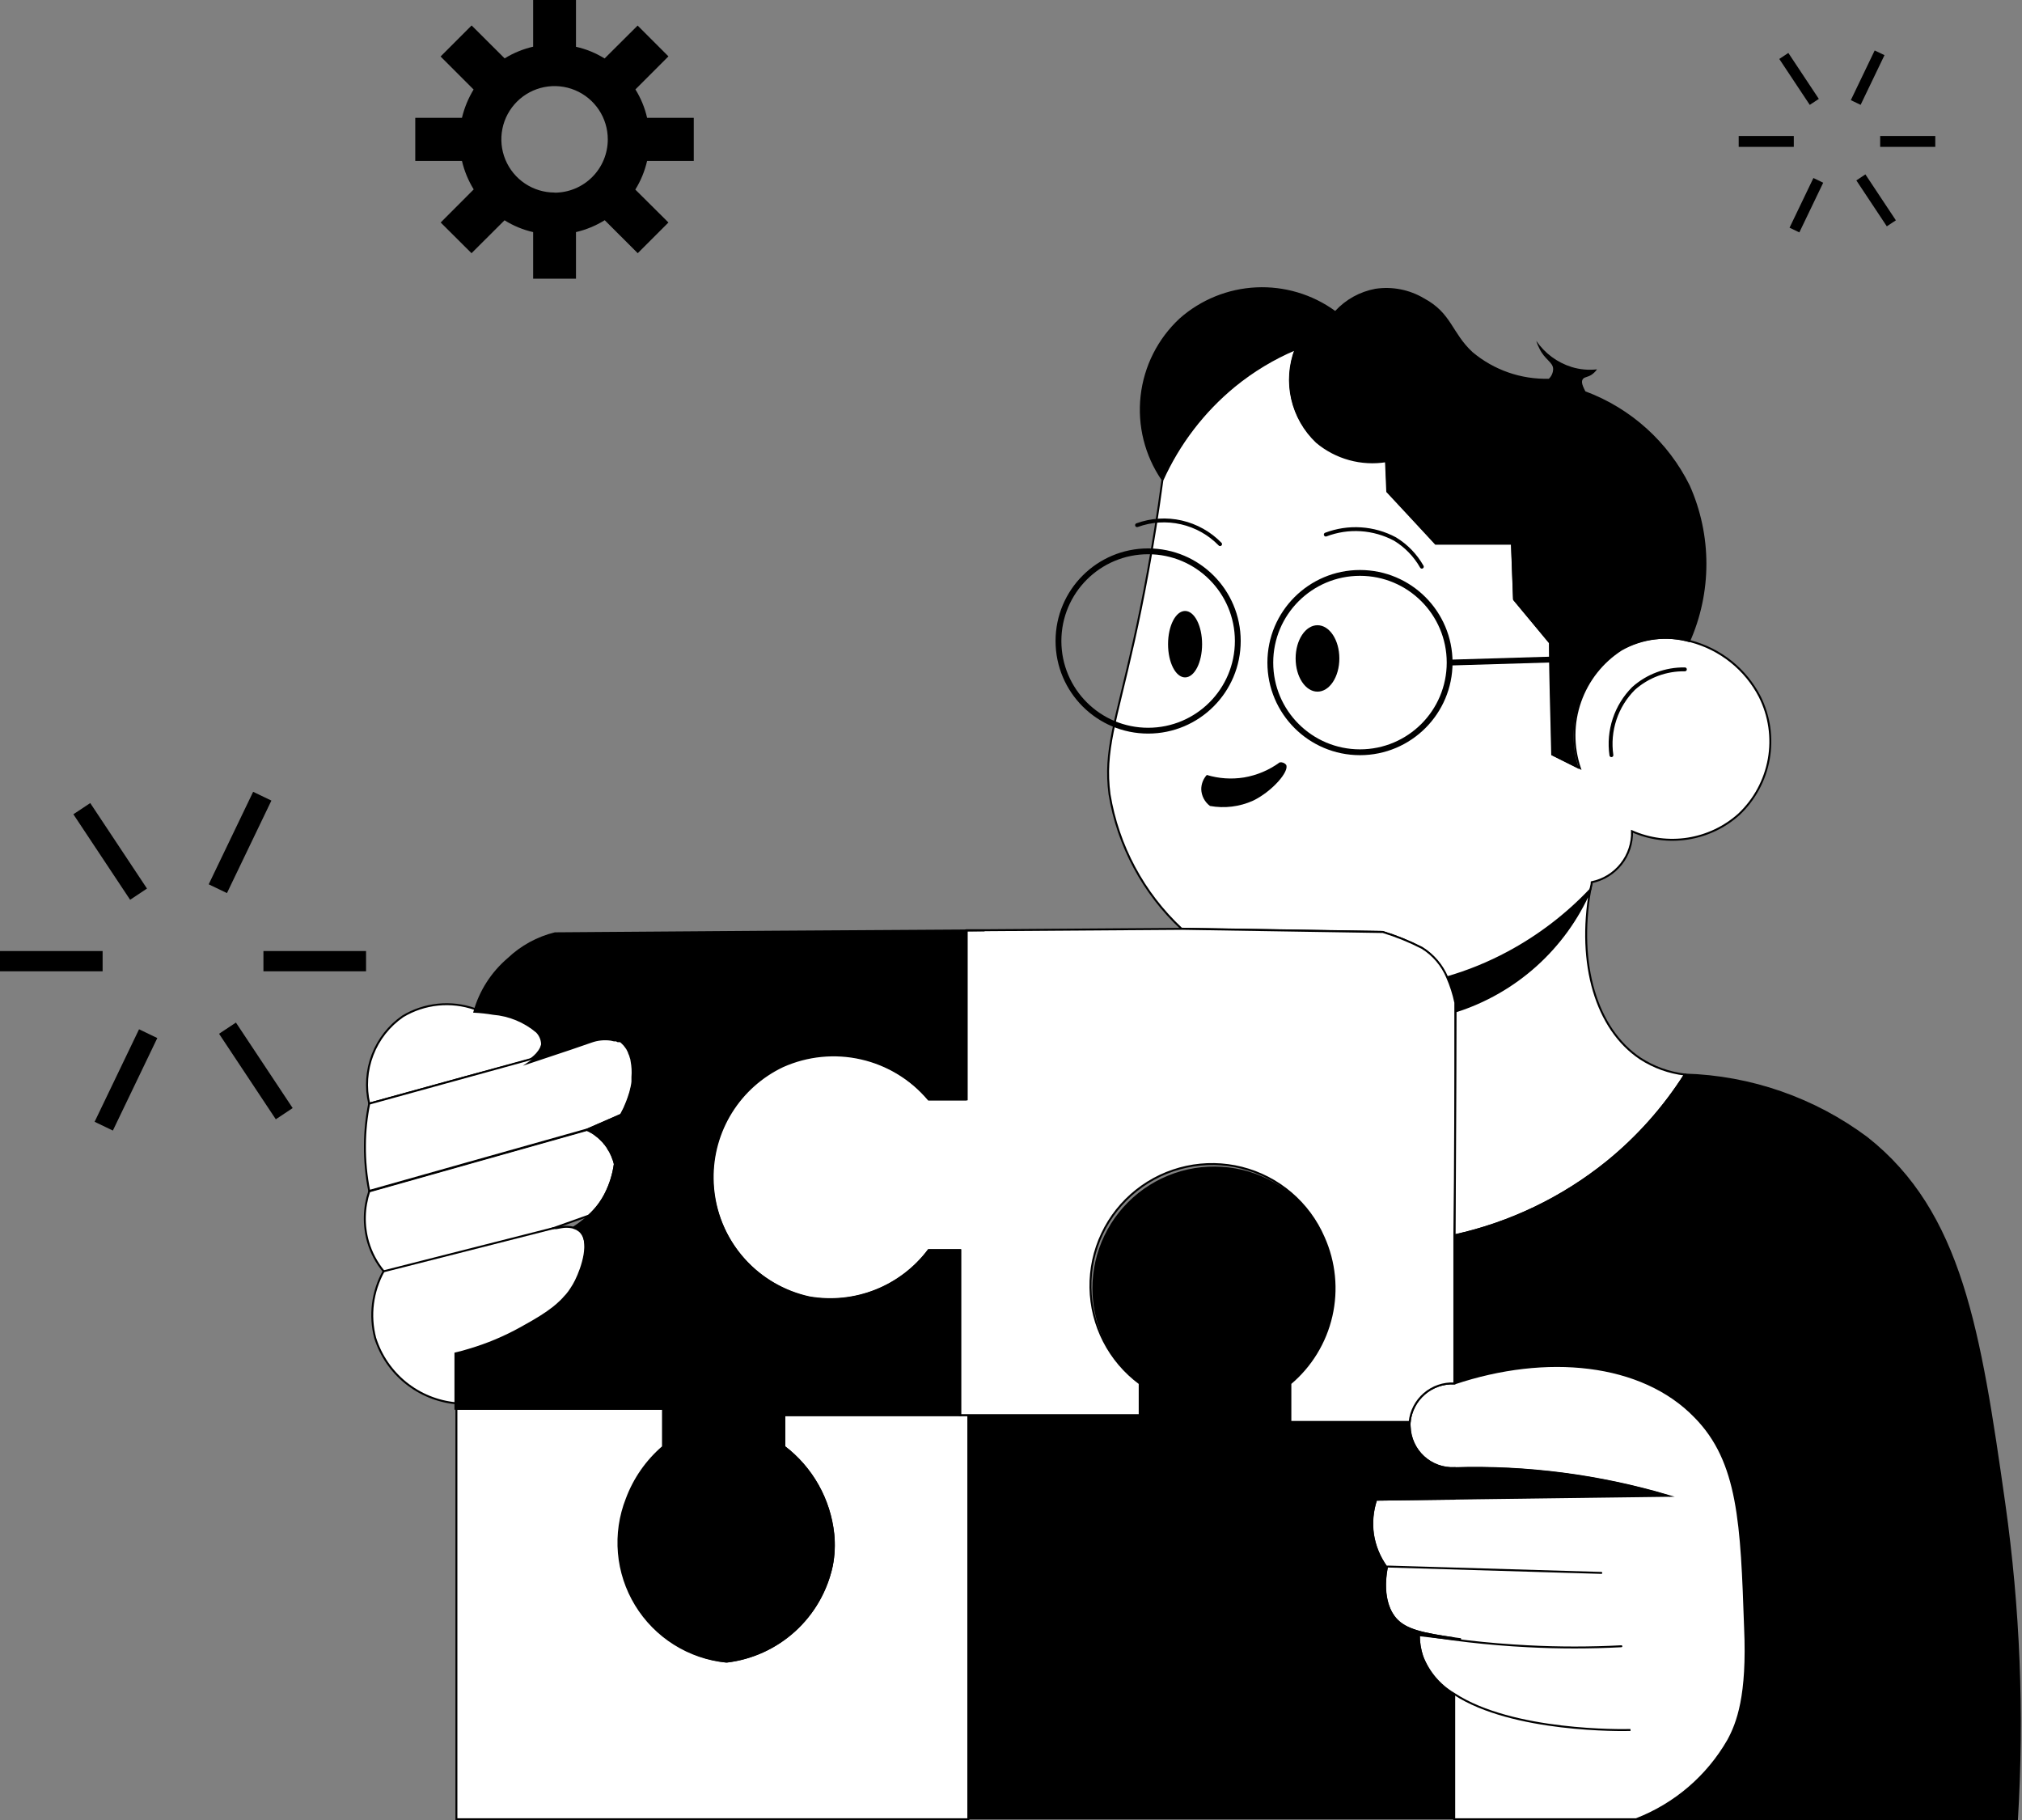 <svg width="521" height="469" viewBox="0 0 521 469" fill="none" xmlns="http://www.w3.org/2000/svg">
<rect x="0" y="0" width="521" height="469" fill="#808080" stroke="none"/>
<path d="M158.422 299.882C158.064 302.499 157.281 305.04 156.105 307.405C155.02 309.589 153.532 311.549 151.719 313.181L142.592 316.425H143.305L144.731 316.176C145.545 316.033 146.377 316.033 147.191 316.176C147.45 316.209 147.703 316.281 147.94 316.39L148.653 316.675L149.331 317.138C152.575 319.955 150.079 327.05 148.51 330.223C148.157 330.952 147.752 331.655 147.298 332.327C146.947 332.89 146.553 333.427 146.122 333.931L145.622 334.466C145.332 334.816 145.023 335.149 144.695 335.464C144.04 336.108 143.35 336.715 142.628 337.283L141.023 338.459L139.276 339.6L137.565 340.634L134.356 342.453C130.131 344.805 125.659 346.682 121.021 348.05C119.88 348.407 118.704 348.728 117.456 349.013V361.528C112.721 361.075 108.225 359.237 104.528 356.244C100.831 353.251 98.098 349.236 96.669 344.699C95.165 338.903 95.943 332.751 98.844 327.514C97.017 325.302 95.659 322.743 94.851 319.991C93.626 315.712 93.725 311.162 95.136 306.941L121.021 299.632L151.256 291.111C151.755 291.325 152.218 291.61 152.682 291.86C153.041 292.089 153.386 292.339 153.716 292.608C154.073 292.864 154.407 293.15 154.714 293.464L155.285 294.034C155.463 294.248 155.677 294.462 155.82 294.676C155.955 294.78 156.065 294.915 156.14 295.068C156.399 295.37 156.615 295.706 156.782 296.067C157.074 296.463 157.313 296.894 157.495 297.35C157.674 297.679 157.818 298.025 157.923 298.384C158.137 298.812 158.28 299.347 158.422 299.882Z" fill="white" stroke="black" stroke-width="0.5" stroke-miterlimit="10"/>
<path d="M139.81 268.114C139.81 270.859 136.993 272.749 136.566 273.034L121.02 277.206L95.136 284.337C94.151 280.15 94.451 275.764 95.997 271.751C97.542 267.738 100.261 264.283 103.8 261.839C106.562 260.184 109.655 259.157 112.859 258.83C116.063 258.503 119.3 258.886 122.34 259.949C123.965 260.038 125.583 260.217 127.189 260.484C131.322 260.827 135.247 262.447 138.42 265.119C139.222 265.922 139.714 266.983 139.81 268.114Z" fill="white" stroke="black" stroke-width="0.5" stroke-miterlimit="10"/>
<path d="M163.093 277.42C163.093 277.812 163.093 278.204 163.093 278.596C163.054 279.052 162.982 279.505 162.879 279.951C162.665 280.843 162.415 281.77 162.095 282.732C161.774 283.695 161.56 284.194 161.239 284.907C161.09 285.301 160.911 285.682 160.704 286.048L160.134 287.153L151.398 290.968L121.021 299.525L95.136 306.834C94.36 302.949 93.99 298.994 94.031 295.033C94.049 291.44 94.419 287.857 95.136 284.337L121.021 277.206L136.566 272.927L147.262 269.362L152.432 267.579C154.074 266.985 155.837 266.801 157.566 267.044L158.351 267.223H158.921L159.349 267.437H159.563H159.777C159.835 267.422 159.897 267.422 159.955 267.437L160.561 267.936C160.86 268.198 161.123 268.498 161.346 268.827C161.605 269.174 161.831 269.544 162.023 269.932C162.137 270.133 162.221 270.349 162.273 270.574C162.437 270.876 162.558 271.2 162.629 271.537C162.75 271.871 162.834 272.218 162.879 272.571C163.21 274.165 163.282 275.802 163.093 277.42Z" fill="white" stroke="black" stroke-width="0.5" stroke-miterlimit="10"/>
<path d="M142.591 316.425L98.951 327.513" stroke="black" stroke-width="0.5" stroke-miterlimit="10" stroke-linecap="round"/>
<path d="M448.041 209.819C444.356 213.113 439.8 215.276 434.919 216.047C430.037 216.819 425.036 216.167 420.516 214.169C420.604 217.227 419.613 220.218 417.715 222.617C415.818 225.016 413.136 226.671 410.14 227.29C410.14 227.931 409.891 228.538 409.784 229.179C403.636 235.673 396.485 241.138 388.605 245.366C383.572 248.073 378.266 250.236 372.775 251.82C371.458 248.663 369.19 245.996 366.286 244.19C363.051 242.526 359.674 241.154 356.196 240.089L304.426 239.269C294.601 230.087 288.083 217.917 285.886 204.649C284.424 193.383 287.49 186.074 292.161 165.145C294.407 155.09 297.188 141.007 299.506 123.715C303.739 114.315 310.084 106.018 318.046 99.47C322.831 95.561 328.149 92.355 333.841 89.95C332.277 94.035 331.961 98.493 332.932 102.758C333.903 107.023 336.118 110.904 339.296 113.91C341.743 115.956 344.6 117.454 347.676 118.303C350.751 119.152 353.972 119.332 357.123 118.83L357.444 126.638C361.615 131.095 365.751 135.587 369.923 140.08H389.568L390.103 154.341L399.373 165.501C399.373 175.128 399.765 184.719 399.943 194.31L407.074 197.875C405.199 192.324 405.233 186.305 407.171 180.775C409.109 175.245 412.84 170.521 417.77 167.355C420.451 165.833 423.408 164.859 426.469 164.492C429.529 164.125 432.633 164.371 435.597 165.216C439.401 166.213 442.954 167.998 446.025 170.454C449.096 172.911 451.616 175.985 453.424 179.478C455.909 184.442 456.727 190.074 455.757 195.54C454.787 201.005 452.081 206.013 448.041 209.819Z" fill="white" stroke="black" stroke-width="0.5" stroke-miterlimit="10"/>
<path d="M434.136 276.849C428.689 285.425 421.886 293.059 413.992 299.454C402.546 308.67 389.123 315.113 374.772 318.279C374.772 299.026 374.951 279.844 375.022 260.591C382.69 258.166 389.751 254.132 395.734 248.758C401.717 243.384 406.483 236.794 409.713 229.429C406.433 248.255 411.211 265.083 422.656 272.713C426.113 274.958 430.042 276.374 434.136 276.849Z" fill="white" stroke="black" stroke-width="0.5" stroke-miterlimit="10"/>
<path d="M519.706 468.704H421.586C431.583 464.843 439.952 457.669 445.296 448.381C447.685 443.995 450.43 436.936 449.789 419.358C448.862 392.547 448.291 376.574 436.918 365.022C423.048 350.831 398.375 348.514 374.772 356.429V318.279C389.123 315.113 402.546 308.67 413.992 299.454C421.899 293.062 428.714 285.427 434.172 276.849C451.108 277.34 467.481 283.043 481.057 293.179C505.338 312.361 510.115 342.702 516.462 387.484C520.258 414.38 521.344 441.59 519.706 468.704Z" fill="black" stroke="black" stroke-width="0.5" stroke-miterlimit="10"/>
<path d="M449.645 419.358C448.718 392.547 448.148 376.573 436.774 365.022C423.047 350.831 398.375 348.514 374.772 356.429C371.943 356.286 369.167 357.235 367.018 359.079C364.868 360.924 363.509 363.523 363.22 366.341C363.183 366.744 363.183 367.15 363.22 367.553C363.265 369.02 363.603 370.464 364.212 371.799C364.822 373.135 365.692 374.336 366.77 375.331C367.849 376.327 369.115 377.098 370.495 377.599C371.875 378.1 373.341 378.321 374.807 378.249C393.419 377.695 412.001 380.102 429.857 385.38L374.772 386.093L354.591 386.378C353.638 389.235 353.357 392.273 353.771 395.256C354.242 398.368 355.466 401.318 357.337 403.849C355.804 412.192 358.656 415.971 359.583 417.041C362.186 420.036 366.714 420.927 374.772 422.104L376.412 422.318H374.772L372.739 422.104L365.609 421.284C365.588 423.198 365.89 425.102 366.5 426.917C368.058 430.984 370.949 434.403 374.7 436.615V468.704H421.585C431.582 464.843 439.951 457.669 445.295 448.381C447.684 443.995 450.43 436.936 449.645 419.358Z" fill="white" stroke="black" stroke-width="0.5" stroke-miterlimit="10"/>
<path d="M249.018 260.484V283.231C249.018 275.649 249.018 268.066 249.018 260.484Z" stroke="black" stroke-width="0.3" stroke-miterlimit="10"/>
<path d="M249.52 364.594V468.704H117.6V362.954H171.081V372.758C166.898 376.371 163.697 380.982 161.775 386.164C160.034 390.591 159.34 395.361 159.75 400.1C160.16 404.84 161.662 409.42 164.139 413.481C166.615 417.543 169.999 420.976 174.024 423.511C178.049 426.046 182.607 427.615 187.339 428.094C193.845 427.298 199.941 424.494 204.778 420.072C209.616 415.649 212.955 409.829 214.33 403.421C214.856 400.709 214.977 397.933 214.686 395.185C214.215 390.786 212.853 386.529 210.683 382.673C208.513 378.817 205.581 375.444 202.065 372.758V364.594H249.52Z" fill="white" stroke="black" stroke-width="0.5" stroke-miterlimit="10"/>
<path d="M429.787 385.309L374.772 386.093V378.214C393.384 377.66 411.966 380.067 429.822 385.344L429.787 385.309Z" fill="black" stroke="black" stroke-width="0.3" stroke-miterlimit="10"/>
<path d="M374.772 422.14L376.413 422.354H374.772" stroke="black" stroke-width="0.3" stroke-miterlimit="10"/>
<path d="M435.383 165.466C432.418 164.621 429.315 164.374 426.254 164.742C423.193 165.109 420.237 166.082 417.556 167.605C412.625 170.771 408.895 175.495 406.957 181.025C405.019 186.554 404.985 192.573 406.86 198.125L399.729 194.559C399.729 184.969 399.337 175.378 399.158 165.751L389.888 154.591L389.354 140.151H369.815C365.644 135.659 361.508 131.167 357.336 126.71L356.944 118.83C353.794 119.332 350.572 119.152 347.497 118.303C344.422 117.455 341.564 115.956 339.117 113.91C335.939 110.904 333.725 107.023 332.754 102.758C331.783 98.493 332.099 94.036 333.662 89.95C327.971 92.356 322.652 95.561 317.867 99.47C309.905 106.018 303.56 114.315 299.327 123.715C294.971 117.367 293.043 109.665 293.894 102.013C294.745 94.362 298.318 87.271 303.962 82.035C309.429 77.208 316.377 74.387 323.662 74.037C330.946 73.687 338.133 75.829 344.037 80.11C346.778 77.142 350.405 75.141 354.377 74.405C358.719 73.748 363.155 74.617 366.927 76.865C374.058 80.68 374.058 85.779 379.442 90.735C384.936 95.337 391.923 97.771 399.087 97.58C399.426 97.257 399.698 96.871 399.888 96.442C400.078 96.014 400.181 95.553 400.192 95.085C400.192 93.302 397.982 92.66 396.627 89.737C396.299 89.124 396.036 88.479 395.843 87.811C398.032 91.014 401.234 93.387 404.934 94.55C407.056 95.203 409.29 95.409 411.495 95.156C411.129 95.686 410.67 96.145 410.14 96.511C409.07 97.224 408.322 97.081 407.894 97.616C407.466 98.151 407.466 98.864 408.5 100.825C420.22 105.19 429.834 113.861 435.383 125.07C438.217 131.426 439.682 138.308 439.682 145.268C439.682 152.227 438.217 159.109 435.383 165.466Z" fill="black"/>
<path d="M409.782 229.144C406.578 236.575 401.811 243.23 395.807 248.656C389.802 254.082 382.701 258.152 374.984 260.591V258.309C374.476 256.063 373.735 253.877 372.773 251.784C378.264 250.201 383.571 248.038 388.604 245.331C396.484 241.103 403.634 235.638 409.782 229.144Z" fill="black"/>
<path d="M412.601 405.239L357.551 403.599" stroke="black" stroke-width="0.5" stroke-miterlimit="10" stroke-linecap="round"/>
<path d="M417.769 424.136C409.729 424.561 401.672 424.561 393.631 424.136C383.297 423.612 373.007 422.421 362.826 420.571" stroke="black" stroke-width="0.5" stroke-miterlimit="10" stroke-linecap="round"/>
<path d="M374.772 436.472C389.747 446.241 418.057 445.778 420.124 445.707" stroke="black" stroke-width="0.5" stroke-miterlimit="10"/>
<path d="M354.557 386.378C353.603 389.235 353.322 392.273 353.737 395.256C354.208 398.368 355.432 401.318 357.302 403.849C355.769 412.192 358.621 415.971 359.549 417.041C362.151 420.036 366.679 420.927 374.737 422.104L372.705 421.89L365.574 421.07C365.554 422.984 365.855 424.888 366.465 426.703C368.023 430.77 370.914 434.189 374.666 436.401V468.49H249.52V364.594H293.66V356.429C289.954 353.528 286.954 349.824 284.887 345.596C282.819 341.368 281.737 336.726 281.722 332.02C281.707 327.313 282.76 322.665 284.8 318.424C286.841 314.183 289.817 310.46 293.504 307.535C297.192 304.61 301.494 302.56 306.088 301.538C310.682 300.516 315.448 300.549 320.028 301.634C324.607 302.72 328.881 304.83 332.527 307.806C336.174 310.781 339.098 314.545 341.08 318.814C343.92 325.167 344.618 332.272 343.068 339.057C341.518 345.842 337.805 351.939 332.487 356.429V366.341H363.221C363.184 366.744 363.184 367.15 363.221 367.553C363.266 369.02 363.604 370.464 364.214 371.799C364.823 373.135 365.693 374.336 366.771 375.331C367.85 376.327 369.116 377.098 370.496 377.599C371.876 378.1 373.342 378.321 374.808 378.249V386.129L354.557 386.378Z" fill="black" stroke="black" stroke-width="0.5" stroke-miterlimit="10"/>
<path d="M374.986 258.309V260.591C374.986 279.844 374.986 299.026 374.736 318.279V356.429C371.914 356.296 369.147 357.249 367.005 359.092C364.863 360.936 363.509 363.529 363.22 366.341H332.486V356.429C337.804 351.939 341.518 345.842 343.068 339.057C344.618 332.272 343.92 325.167 341.079 318.814C339.172 314.398 336.274 310.481 332.609 307.365C328.945 304.25 324.612 302.019 319.947 300.847C315.283 299.675 310.41 299.592 305.708 300.605C301.006 301.618 296.601 303.699 292.832 306.689C289.064 309.678 286.034 313.494 283.978 317.842C281.921 322.19 280.893 326.953 280.973 331.763C281.053 336.572 282.239 341.298 284.439 345.576C286.639 349.853 289.794 353.567 293.659 356.429V364.594H247.309V322.094H239.287C235.773 326.745 231.046 330.34 225.625 332.485C220.205 334.629 214.298 335.24 208.553 334.252C202.091 332.846 196.228 329.461 191.78 324.567C187.332 319.673 184.52 313.515 183.736 306.949C182.951 300.382 184.233 293.735 187.403 287.931C190.573 282.127 195.473 277.456 201.422 274.567C207.813 271.674 214.976 270.954 221.814 272.519C228.653 274.084 234.79 277.846 239.287 283.231H249.092V260.484C249.092 253.353 249.092 246.614 249.092 239.662H253.941L304.569 239.305L356.339 240.125C359.817 241.19 363.194 242.562 366.429 244.225C369.333 246.032 371.602 248.699 372.918 251.855C373.826 253.93 374.519 256.093 374.986 258.309Z" fill="white" stroke="black" stroke-width="0.5" stroke-miterlimit="10"/>
<path d="M249.018 260.484V283.231C249.018 275.649 249.018 268.066 249.018 260.484Z" stroke="black" stroke-width="0.3" stroke-miterlimit="10"/>
<path d="M183.63 303.696C183.707 310.877 186.217 317.82 190.75 323.389C195.283 328.959 201.572 332.826 208.588 334.359C214.338 335.329 220.243 334.697 225.658 332.534C231.073 330.371 235.788 326.759 239.286 322.094H247.451V364.593H202.099V372.758C205.615 375.444 208.547 378.817 210.717 382.673C212.887 386.528 214.249 390.786 214.72 395.185C214.999 397.934 214.867 400.71 214.328 403.421C212.937 409.871 209.556 415.721 204.662 420.148C199.769 424.574 193.61 427.354 187.053 428.093C182.32 427.614 177.762 426.046 173.737 423.511C169.712 420.976 166.329 417.543 163.852 413.481C161.376 409.419 159.874 404.839 159.464 400.1C159.054 395.361 159.747 390.591 161.489 386.164C163.421 380.978 166.634 376.366 170.83 372.758V362.953H117.349V348.692C118.597 348.407 119.774 348.086 120.915 347.729C125.552 346.361 130.024 344.483 134.249 342.131L137.458 340.313L139.169 339.279L140.916 338.138L142.521 336.962C143.243 336.394 143.934 335.787 144.589 335.143C144.916 334.828 145.226 334.495 145.516 334.145L146.015 333.61C146.447 333.105 146.84 332.569 147.192 332.006C147.645 331.334 148.05 330.631 148.404 329.902C149.973 326.729 152.468 319.634 149.224 316.817L148.689 316.425L147.976 316.14C149.305 315.274 150.558 314.296 151.72 313.216C153.532 311.584 155.02 309.624 156.105 307.44C157.281 305.075 158.064 302.534 158.423 299.917C158.322 299.38 158.167 298.854 157.959 298.348C157.854 297.989 157.71 297.643 157.531 297.314C157.349 296.858 157.11 296.426 156.818 296.031C156.651 295.67 156.435 295.334 156.176 295.032C156.101 294.879 155.991 294.744 155.856 294.64C155.856 294.426 155.499 294.212 155.321 293.998L154.75 293.428C154.434 293.1 154.087 292.801 153.716 292.537C153.387 292.267 153.041 292.017 152.682 291.788C152.219 291.538 151.755 291.253 151.256 291.039L159.991 287.224L160.562 286.119C160.769 285.753 160.948 285.371 161.097 284.978C161.418 284.265 161.703 283.516 161.952 282.803C162.287 281.898 162.549 280.968 162.737 280.022C162.84 279.576 162.912 279.123 162.951 278.667C162.951 278.275 162.951 277.883 162.951 277.491C163.065 276.12 162.993 274.741 162.737 273.39C162.706 273.035 162.622 272.687 162.487 272.356C162.415 272.02 162.295 271.696 162.131 271.394C162.079 271.169 161.995 270.953 161.881 270.752C161.711 270.352 161.483 269.98 161.204 269.647C160.981 269.317 160.718 269.018 160.419 268.755C160.249 268.554 160.044 268.384 159.813 268.256C159.755 268.241 159.693 268.241 159.635 268.256H159.421H159.207L158.779 268.042H158.209L157.424 267.864C155.695 267.62 153.932 267.804 152.29 268.399L147.12 270.181L136.424 273.747C136.852 273.462 139.776 271.572 139.669 268.827C139.582 267.7 139.103 266.64 138.314 265.832C135.141 263.16 131.216 261.54 127.083 261.197C125.477 260.929 123.859 260.751 122.234 260.662C123.731 255.356 126.772 250.616 130.969 247.042C134.343 243.831 138.497 241.558 143.02 240.446H143.519C180.243 240.161 216.967 239.911 253.69 239.697H248.841C248.841 246.828 248.841 253.567 248.841 260.519C248.841 268.078 248.841 275.66 248.841 283.267H239.286C234.792 277.955 228.692 274.248 221.908 272.705C215.123 271.161 208.021 271.865 201.671 274.71C196.206 277.309 191.601 281.421 188.403 286.559C185.205 291.697 183.548 297.645 183.63 303.696Z" fill="black" stroke="black" stroke-width="0.5" stroke-miterlimit="10"/>
<path d="M143.021 240.482H143.52L253.691 239.733" stroke="black" stroke-width="0.3" stroke-miterlimit="10"/>
<path d="M295.834 188.249C308.594 188.249 318.938 177.905 318.938 165.145C318.938 152.385 308.594 142.041 295.834 142.041C283.074 142.041 272.73 152.385 272.73 165.145C272.73 177.905 283.074 188.249 295.834 188.249Z" stroke="black" stroke-width="1.5" stroke-miterlimit="10"/>
<path d="M305.353 174.522C307.775 174.522 309.739 170.691 309.739 165.965C309.739 161.239 307.775 157.408 305.353 157.408C302.931 157.408 300.968 161.239 300.968 165.965C300.968 170.691 302.931 174.522 305.353 174.522Z" fill="black"/>
<path d="M339.473 178.194C342.584 178.194 345.106 174.363 345.106 169.637C345.106 164.911 342.584 161.08 339.473 161.08C336.361 161.08 333.839 164.911 333.839 169.637C333.839 174.363 336.361 178.194 339.473 178.194Z" fill="black"/>
<path d="M350.419 193.811C363.179 193.811 373.523 183.467 373.523 170.707C373.523 157.947 363.179 147.603 350.419 147.603C337.659 147.603 327.315 157.947 327.315 170.707C327.315 183.467 337.659 193.811 350.419 193.811Z" stroke="black" stroke-width="1.5" stroke-miterlimit="10"/>
<path d="M292.98 135.303C296.638 133.971 300.602 133.723 304.397 134.59C308.192 135.456 311.656 137.4 314.373 140.187" stroke="black" stroke-miterlimit="10" stroke-linecap="round"/>
<path d="M341.611 137.727C344.492 136.633 347.573 136.169 350.649 136.365C353.724 136.562 356.721 137.415 359.438 138.868C362.315 140.616 364.696 143.07 366.355 145.999" stroke="black" stroke-miterlimit="10" stroke-linecap="round"/>
<path d="M415.203 194.559C414.753 191.449 415.034 188.276 416.024 185.292C417.014 182.309 418.687 179.598 420.908 177.374C424.541 174.128 429.265 172.371 434.136 172.454" stroke="black" stroke-miterlimit="10" stroke-linecap="round"/>
<path d="M373.522 170.707L409.248 169.637" stroke="black" stroke-width="1.5" stroke-miterlimit="10"/>
<path d="M310.949 199.658C314.056 200.597 317.335 200.816 320.54 200.3C323.867 199.738 327.016 198.407 329.738 196.413C330.041 196.365 330.351 196.395 330.638 196.502C330.925 196.608 331.18 196.786 331.378 197.02C332.341 198.66 327.813 203.901 322.857 206.29C319.383 207.851 315.517 208.323 311.769 207.645C311.098 207.144 310.549 206.501 310.16 205.76C309.771 205.02 309.554 204.202 309.522 203.366C309.518 201.995 310.027 200.673 310.949 199.658Z" fill="black"/>
<path d="M462.201 35.036H448V37.837H462.201V35.036Z" fill="black"/>
<path d="M498.657 35.036H484.456V37.837H498.657V35.036Z" fill="black"/>
<path d="M468.647 25.474L460.795 13.641L458.461 15.19L466.314 27.022L468.647 25.474Z" fill="black"/>
<path d="M488.501 56.762L480.649 44.93L478.315 46.478L486.168 58.311L488.501 56.762Z" fill="black"/>
<path d="M479.418 27.013L485.568 14.213L483.043 13L476.894 25.8L479.418 27.013Z" fill="black"/>
<path d="M463.628 59.876L469.778 47.076L467.253 45.863L461.104 58.663L463.628 59.876Z" fill="black"/>
<path d="M26.44 245.023H0V250.242H26.44V245.023Z" fill="black"/>
<path d="M94.318 245.023H67.878V250.242H94.318V245.023Z" fill="black"/>
<path d="M37.874 228.929L23.254 206.899L18.906 209.785L33.526 231.815L37.874 228.929Z" fill="black"/>
<path d="M75.412 285.483L60.792 263.453L56.444 266.338L71.064 288.369L75.412 285.483Z" fill="black"/>
<path d="M58.479 230.093L69.929 206.26L65.225 204L53.775 227.833L58.479 230.093Z" fill="black"/>
<path d="M29.082 291.274L40.531 267.441L35.827 265.182L24.378 289.014L29.082 291.274Z" fill="black"/>
<path d="M178.758 41.451V30.355H166.737C166.146 27.765 165.129 25.292 163.727 23.036L172.235 14.521L164.298 6.585L155.783 15.065C153.513 13.653 151.02 12.635 148.41 12.055V0H137.375V12.028C134.779 12.627 132.298 13.643 130.029 15.038L121.521 6.557L113.523 14.556L122.031 23.063C120.658 25.323 119.644 27.783 119.028 30.355H107V41.451H119.028C119.637 44.047 120.66 46.527 122.058 48.797L113.551 57.325L121.494 65.235L130.002 56.754C132.271 58.176 134.764 59.205 137.375 59.798V71.799H148.41V59.798C151.029 59.186 153.531 58.151 155.817 56.734L164.325 65.235L172.235 57.325L163.7 48.844C165.114 46.565 166.14 44.066 166.737 41.451H178.758ZM142.879 49.605C140.167 49.603 137.516 48.796 135.262 47.286C133.008 45.777 131.253 43.633 130.218 41.126C129.183 38.619 128.914 35.861 129.446 33.202C129.979 30.542 131.288 28.1 133.208 26.184C135.129 24.269 137.574 22.965 140.235 22.44C142.896 21.914 145.653 22.189 148.158 23.231C150.662 24.272 152.802 26.033 154.305 28.29C155.809 30.548 156.61 33.201 156.605 35.913C156.606 37.716 156.252 39.501 155.562 41.167C154.873 42.833 153.862 44.346 152.587 45.621C151.312 46.896 149.799 47.907 148.133 48.596C146.467 49.286 144.682 49.64 142.879 49.639V49.605Z" fill="black"/>
</svg>

